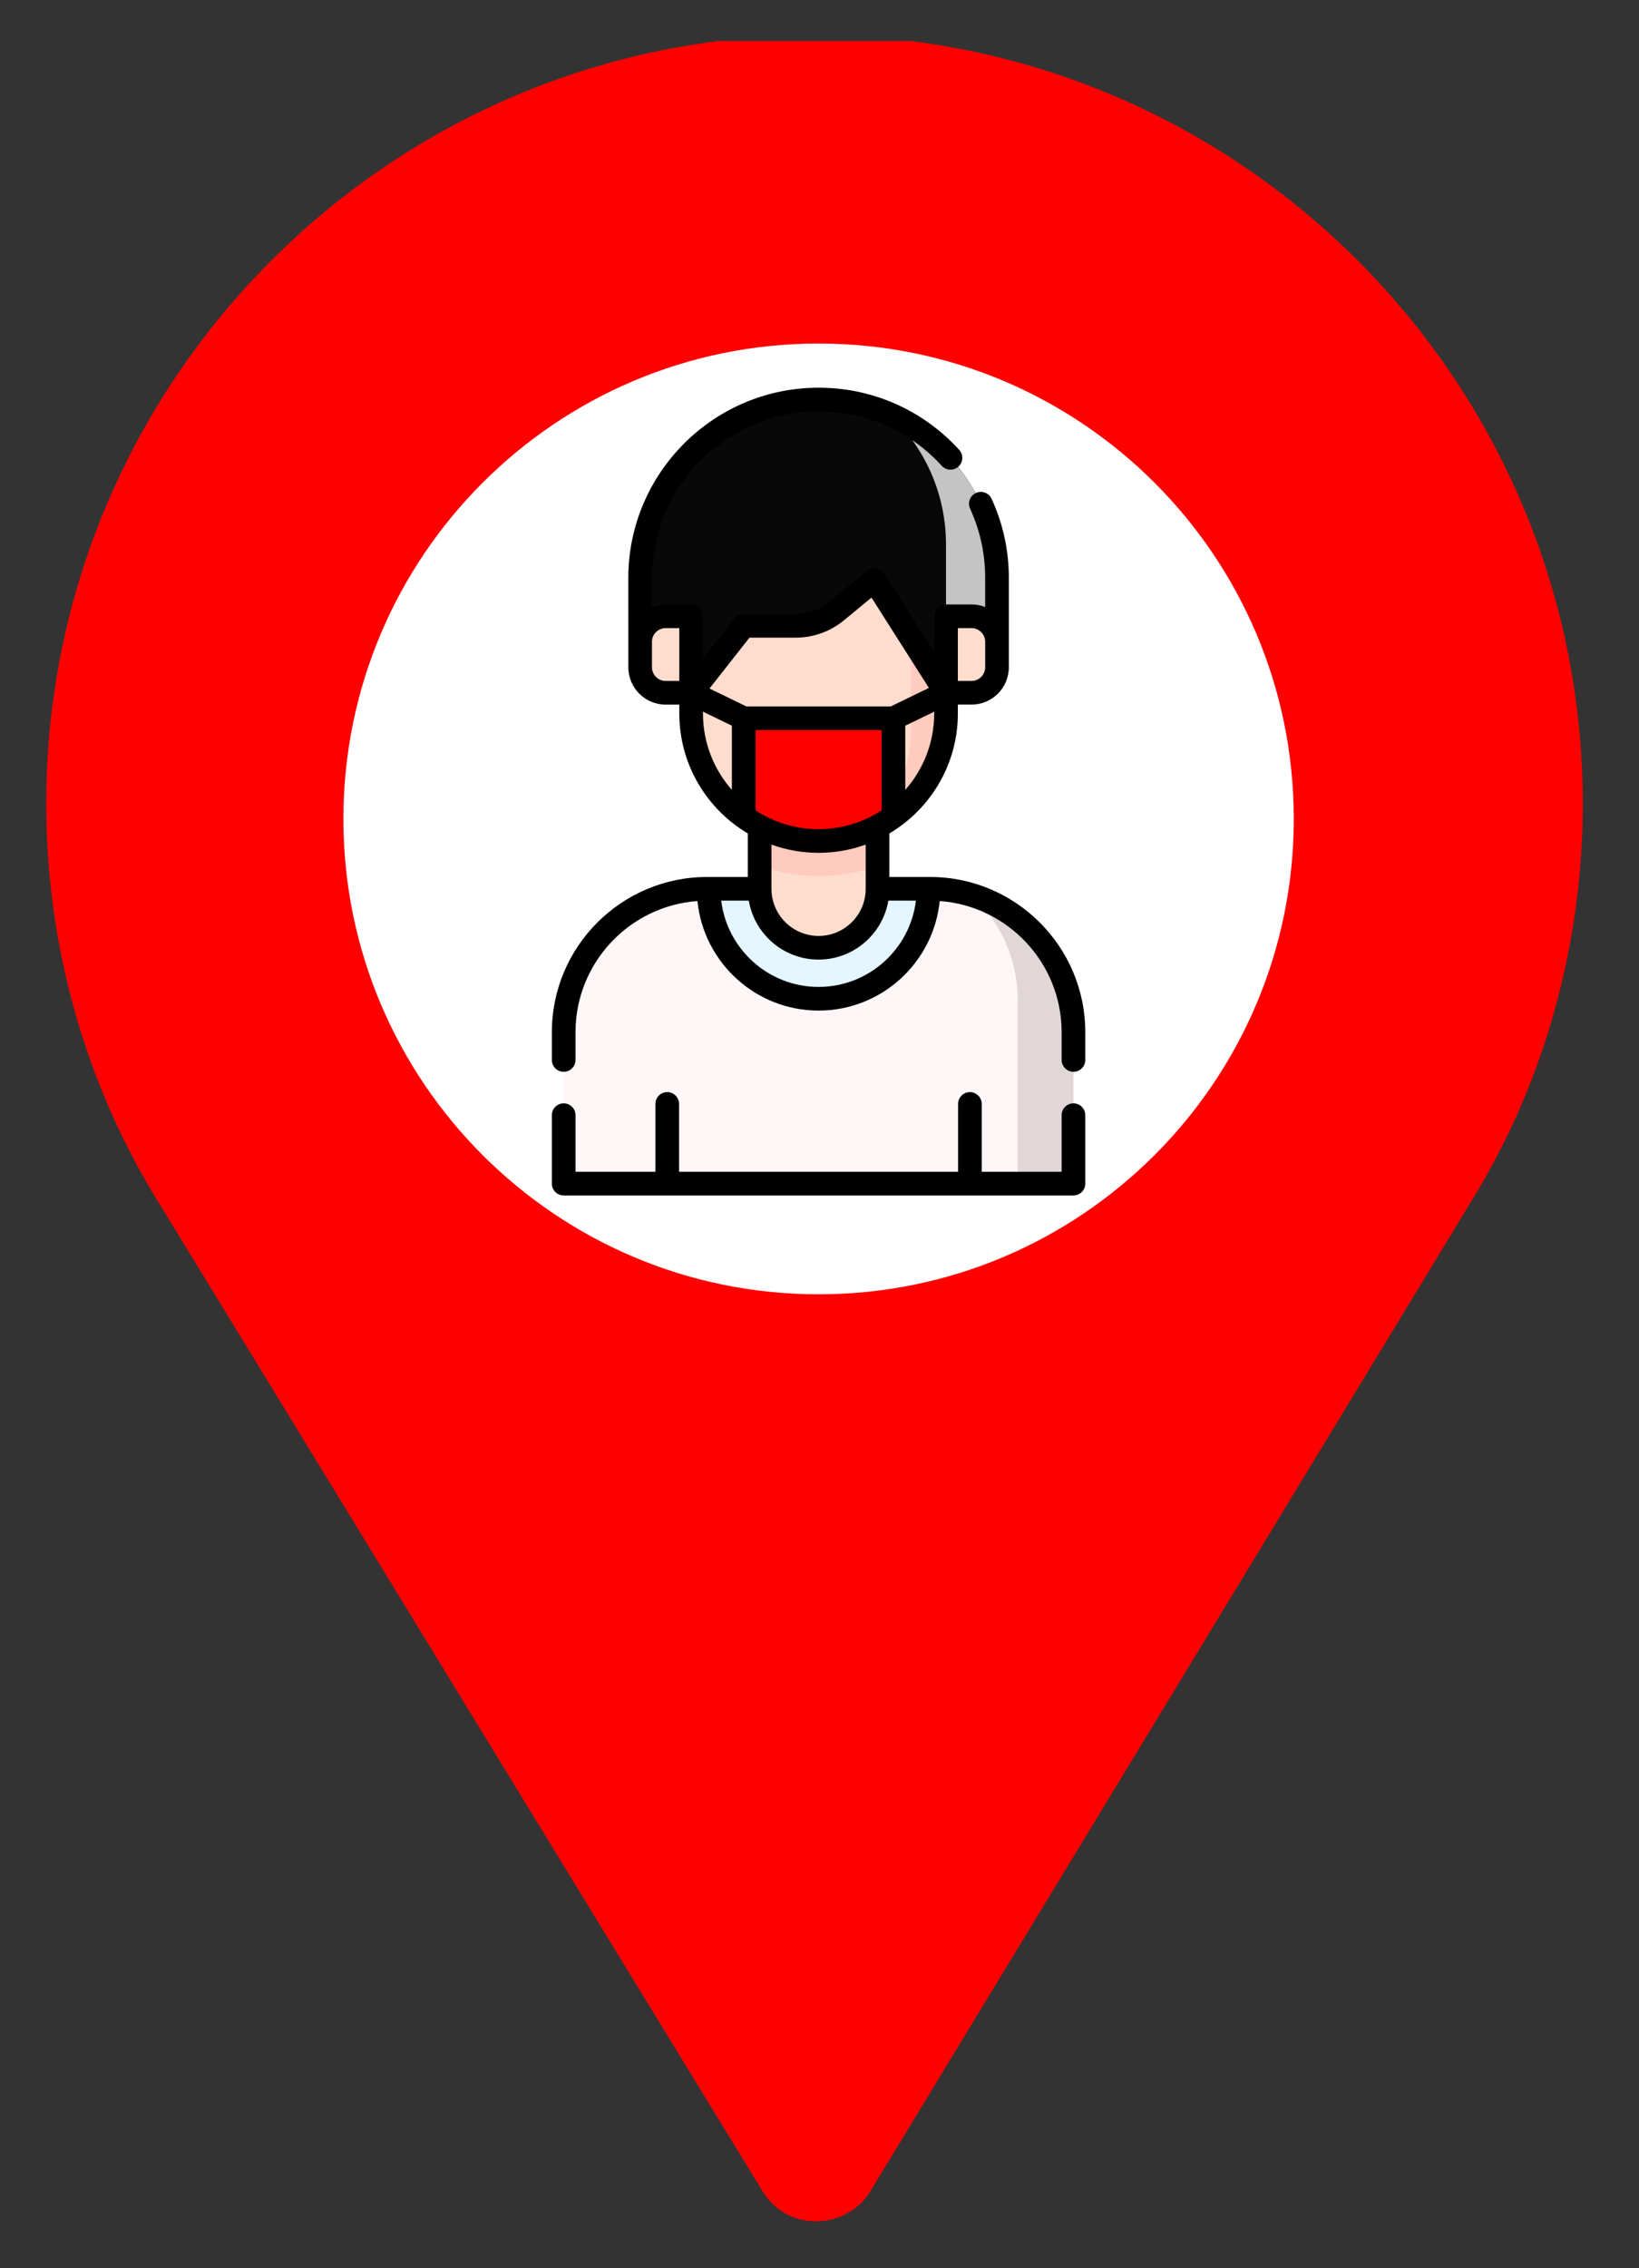 <?xml version="1.0" encoding="utf-8"?>
<svg width="60px" height="83px" viewbox="0 0 60 83" version="1.1" xmlns:xlink="http://www.w3.org/1999/xlink" xmlns="http://www.w3.org/2000/svg">
  <rect width="100%" height="100%" fill="#333333" stroke="none"/>
  <defs>
    <path d="M0 0L56.442 0L56.442 80L0 80L0 0Z" id="path_1" />
    <path d="M0 0L29.558 0L29.558 29.558L0 29.558L0 0Z" id="path_2" />
    <clipPath id="mask_1">
      <use xlink:href="#path_1" />
    </clipPath>
    <clipPath id="mask_2">
      <use xlink:href="#path_2" />
    </clipPath>
  </defs>
  <g id="icons_patient" transform="translate(1.5 1.5)">
    <path d="M0 0L56.442 0L56.442 80L0 80L0 0Z" id="Background" fill="none" fill-rule="evenodd" stroke="none" />
    <g clip-path="url(#mask_1)">
      <path d="M28.125 1.98926e-06C12.609 1.98926e-06 0 12.609 0 28.125C0 33.375 1.453 38.484 4.219 42.891L26.218 78.893C26.594 79.502 27.156 79.877 27.813 79.971C28.703 80.112 29.688 79.737 30.203 78.846L52.266 42.516C54.891 38.203 56.25 33.188 56.25 28.125C56.25 12.609 43.641 1.98926e-06 28.125 1.98926e-06L28.125 1.98926e-06ZM28.125 42.188C20.25 42.188 14.062 35.812 14.062 28.125C14.062 20.39 20.39 14.062 28.125 14.062C35.859 14.062 42.188 20.39 42.188 28.125C42.188 35.766 36.094 42.188 28.125 42.188L28.125 42.188Z" transform="translate(0.192 -0.217)" id="Shape" fill="#FF0000" fill-rule="evenodd" stroke="none" />
      <path d="M18.896 37.791C29.331 37.791 37.791 29.331 37.791 18.896C37.791 8.46 29.331 0 18.896 0C8.46 0 0 8.46 0 18.896C0 29.331 8.46 37.791 18.896 37.791L18.896 37.791Z" transform="translate(9.571 9.571)" id="Shape" fill="#FFFFFF" fill-rule="evenodd" stroke="#FF0000" stroke-width="3" />
      <g id="Mask-group" transform="translate(13.687 12.687)">
        <path d="M0 0L29.558 0L29.558 29.558L0 29.558L0 0Z" id="Rectangle" fill="none" fill-rule="evenodd" stroke="none" />
        <g clip-path="url(#mask_2)">
          <g id="Group" transform="translate(5.015 0)">
            <path d="M0 5.249L0 10.789L18.662 10.789L18.662 5.249C18.662 2.35 16.312 0 13.413 0L5.249 0C2.35 0 0 2.35 0 5.249L0 5.249L0 5.249Z" transform="translate(0.433 18.337)" id="Shape" fill="#FFF7F7" fill-rule="evenodd" stroke="none" />
            <path d="M0 0C1.04 0.959 1.692 2.333 1.692 3.86L1.692 10.566L3.734 10.566L3.734 5.026C3.734 2.654 2.16 0.65 0 0L0 0L0 0Z" transform="translate(15.361 18.559)" id="Shape" fill="#E2D7D8" fill-rule="evenodd" stroke="none" />
            <path d="M4.024 4.024C6.243 4.024 8.048 2.219 8.048 0L0 0C0 2.219 1.805 4.024 4.024 4.024L4.024 4.024Z" transform="translate(5.74 18.337)" id="Shape" fill="#E4F6FF" fill-rule="evenodd" stroke="none" />
            <path d="M0 0L0 2.333C0 3.524 0.966 4.49 2.158 4.49C3.349 4.49 4.316 3.524 4.316 2.333L4.316 0L0 0L0 0Z" transform="translate(7.606 16.004)" id="Shape" fill="#FFDDCE" fill-rule="evenodd" stroke="none" />
            <path d="M0 1.499C0.676 1.737 1.402 1.866 2.158 1.866C2.914 1.866 3.64 1.737 4.316 1.499L4.316 0L0 0L0 1.499L0 1.499Z" transform="translate(7.606 16.004)" id="Shape" fill="#FFCBBE" fill-rule="evenodd" stroke="none" />
            <path d="M0 0L0 5.469C0 8.046 2.089 10.134 4.665 10.134C7.242 10.134 9.331 8.046 9.331 5.469L9.331 0L0 0L0 0Z" transform="translate(5.099 6.453)" id="Shape" fill="#FFDDCE" fill-rule="evenodd" stroke="none" />
            <path d="M5.482 0L0 0L0 3.6C0.77 4.159 1.716 4.49 2.741 4.49C3.766 4.49 4.712 4.159 5.482 3.6L5.482 0L5.482 0L5.482 0Z" transform="translate(7.023 12.097)" id="Shape" fill="#FF0000" fill-rule="evenodd" stroke="none" />
            <path d="M2.013 0L2.013 6.092C2.013 7.683 1.216 9.088 0 9.93C1.908 9.345 3.296 7.569 3.296 5.469L3.296 0L2.013 0L2.013 0Z" transform="translate(11.133 6.453)" id="Shape" fill="#FFCBBE" fill-rule="evenodd" stroke="none" />
            <path d="M13.063 6.532L13.063 9.797L11.197 10.73L8.573 6.603L7.177 7.75C6.76 8.093 6.236 8.281 5.696 8.281L3.791 8.281L1.866 10.73L0 9.797L0 6.532C-6.10761e-05 2.924 2.924 0 6.531 0C10.139 0 13.063 2.924 13.063 6.532L13.063 6.532L13.063 6.532Z" transform="translate(3.233 0.433)" id="Shape" fill="#090808" fill-rule="evenodd" stroke="none" />
            <path d="M0 0C1.275 1.192 2.071 2.888 2.071 4.771L2.071 8.328L3.938 8.328L3.938 5.996C3.938 3.31 2.317 1.004 0 0L0 0L0 0Z" transform="translate(12.358 0.969)" id="Shape" fill="#C4C4C4" fill-rule="evenodd" stroke="none" />
            <path d="M0.933 2.799L0 2.799L0 0L0.933 0C1.448 0 1.866 0.418 1.866 0.933L1.866 1.866C1.866 2.382 1.448 2.799 0.933 2.799L0.933 2.799L0.933 2.799Z" transform="translate(14.429 8.364)" id="Shape" fill="#FFDDCE" fill-rule="evenodd" stroke="none" />
            <path d="M0.933 2.799L1.866 2.799L1.866 0L0.933 0C0.418 0 0 0.418 0 0.933L0 1.866C6.10761e-05 2.382 0.418 2.799 0.933 2.799L0.933 2.799L0.933 2.799Z" transform="translate(3.232 8.364)" id="Shape" fill="#FFDDCE" fill-rule="evenodd" stroke="none" />
            <path d="M19.095 0.411C18.856 0.411 18.662 0.605 18.662 0.844L18.662 2.916L15.737 2.916L15.737 0.433C15.737 0.194 15.543 0 15.304 0C15.065 0 14.871 0.194 14.871 0.433L14.871 2.916L4.657 2.916L4.657 0.433C4.657 0.194 4.463 0 4.224 0C3.985 0 3.791 0.194 3.791 0.433L3.791 2.916L0.866 2.916L0.866 0.844C0.866 0.605 0.672 0.411 0.433 0.411C0.194 0.411 0 0.605 0 0.844L0 3.349C0 3.588 0.194 3.782 0.433 3.782L19.095 3.782C19.334 3.782 19.528 3.588 19.528 3.349L19.528 0.844C19.528 0.605 19.334 0.411 19.095 0.411L19.095 0.411Z" transform="translate(0 25.776)" id="Shape" fill="#000000" fill-rule="evenodd" stroke="none" />
            <path d="M13.846 17.904L12.355 17.904L12.355 16.311C13.855 15.422 14.863 13.788 14.863 11.921L14.863 11.596L15.363 11.596C16.116 11.596 16.729 10.984 16.729 10.23L16.729 6.965C16.729 5.953 16.517 4.977 16.098 4.066C15.998 3.848 15.742 3.753 15.524 3.853C15.307 3.952 15.211 4.209 15.311 4.427C15.677 5.224 15.863 6.078 15.863 6.965L15.863 8.026C15.708 7.965 15.539 7.931 15.363 7.931L14.43 7.931C14.19 7.931 13.997 8.125 13.997 8.364L13.997 9.675L12.171 6.803C12.104 6.699 11.996 6.628 11.873 6.608C11.751 6.589 11.626 6.622 11.53 6.701L10.135 7.849C9.796 8.127 9.367 8.281 8.928 8.281L7.023 8.281C6.89 8.281 6.765 8.342 6.683 8.447L5.532 9.911L5.532 8.364C5.532 8.125 5.338 7.931 5.099 7.931L4.166 7.931C3.989 7.931 3.821 7.965 3.665 8.026L3.665 6.965C3.665 3.602 6.401 0.866 9.764 0.866C11.393 0.866 12.924 1.5 14.076 2.652C14.143 2.719 14.209 2.788 14.272 2.858C14.433 3.035 14.707 3.048 14.884 2.887C15.061 2.727 15.074 2.453 14.913 2.276C14.841 2.196 14.765 2.116 14.689 2.04C13.373 0.724 11.624 0 9.764 0C5.924 0 2.799 3.124 2.799 6.965L2.8 10.23C2.8 10.984 3.412 11.597 4.166 11.597L4.666 11.597L4.666 11.922C4.666 13.788 5.674 15.422 7.173 16.311L7.173 17.904L5.682 17.904C2.549 17.904 0 20.452 0 23.585L0 24.6C0 24.839 0.194 25.033 0.433 25.033C0.672 25.033 0.866 24.839 0.866 24.6L0.866 23.585C0.866 21.048 2.838 18.965 5.33 18.784C5.555 21.032 7.457 22.793 9.764 22.793C12.071 22.793 13.973 21.032 14.198 18.784C16.69 18.965 18.662 21.048 18.662 23.585L18.662 24.6C18.662 24.839 18.856 25.033 19.095 25.033C19.334 25.033 19.528 24.839 19.528 24.6L19.528 23.585C19.528 20.452 16.979 17.904 13.846 17.904L13.846 17.904L13.846 17.904ZM7.456 15.467L7.456 12.53L12.072 12.53L12.072 15.467C11.408 15.901 10.615 16.154 9.764 16.154C8.913 16.154 8.12 15.901 7.456 15.467L7.456 15.467L7.456 15.467ZM12.938 14.717L12.938 12.368L13.997 11.855L13.997 11.922C13.996 12.992 13.596 13.971 12.938 14.717L12.938 14.717L12.938 14.717ZM14.863 8.797L15.363 8.797C15.638 8.797 15.863 9.022 15.863 9.297L15.863 10.23C15.863 10.506 15.638 10.73 15.363 10.73L14.863 10.73L14.863 8.797L14.863 8.797ZM7.234 9.147L8.928 9.147C9.567 9.147 10.191 8.924 10.685 8.518L11.702 7.681L13.803 10.986L12.405 11.664L7.123 11.664L5.771 11.008L7.234 9.147L7.234 9.147ZM3.665 10.23L3.665 9.297C3.665 9.022 3.89 8.797 4.166 8.797L4.666 8.797L4.666 10.73L4.166 10.73C3.89 10.73 3.665 10.506 3.665 10.23L3.665 10.23L3.665 10.23ZM5.532 11.922L5.532 11.855L6.59 12.368L6.59 14.717C5.932 13.971 5.532 12.992 5.532 11.922L5.532 11.922ZM9.764 17.02C10.369 17.02 10.95 16.914 11.489 16.719L11.489 18.337C11.489 19.288 10.715 20.061 9.764 20.061C8.813 20.061 8.039 19.288 8.039 18.337L8.039 16.719C8.578 16.914 9.159 17.02 9.764 17.02L9.764 17.02L9.764 17.02ZM9.764 21.927C7.931 21.927 6.415 20.546 6.2 18.77L7.21 18.77C7.417 19.993 8.483 20.927 9.764 20.927C11.045 20.927 12.111 19.993 12.318 18.77L13.328 18.77C13.113 20.546 11.598 21.927 9.764 21.927L9.764 21.927Z" id="Shape" fill="#000000" fill-rule="evenodd" stroke="none" />
          </g>
        </g>
      </g>
    </g>
  </g>
</svg>
